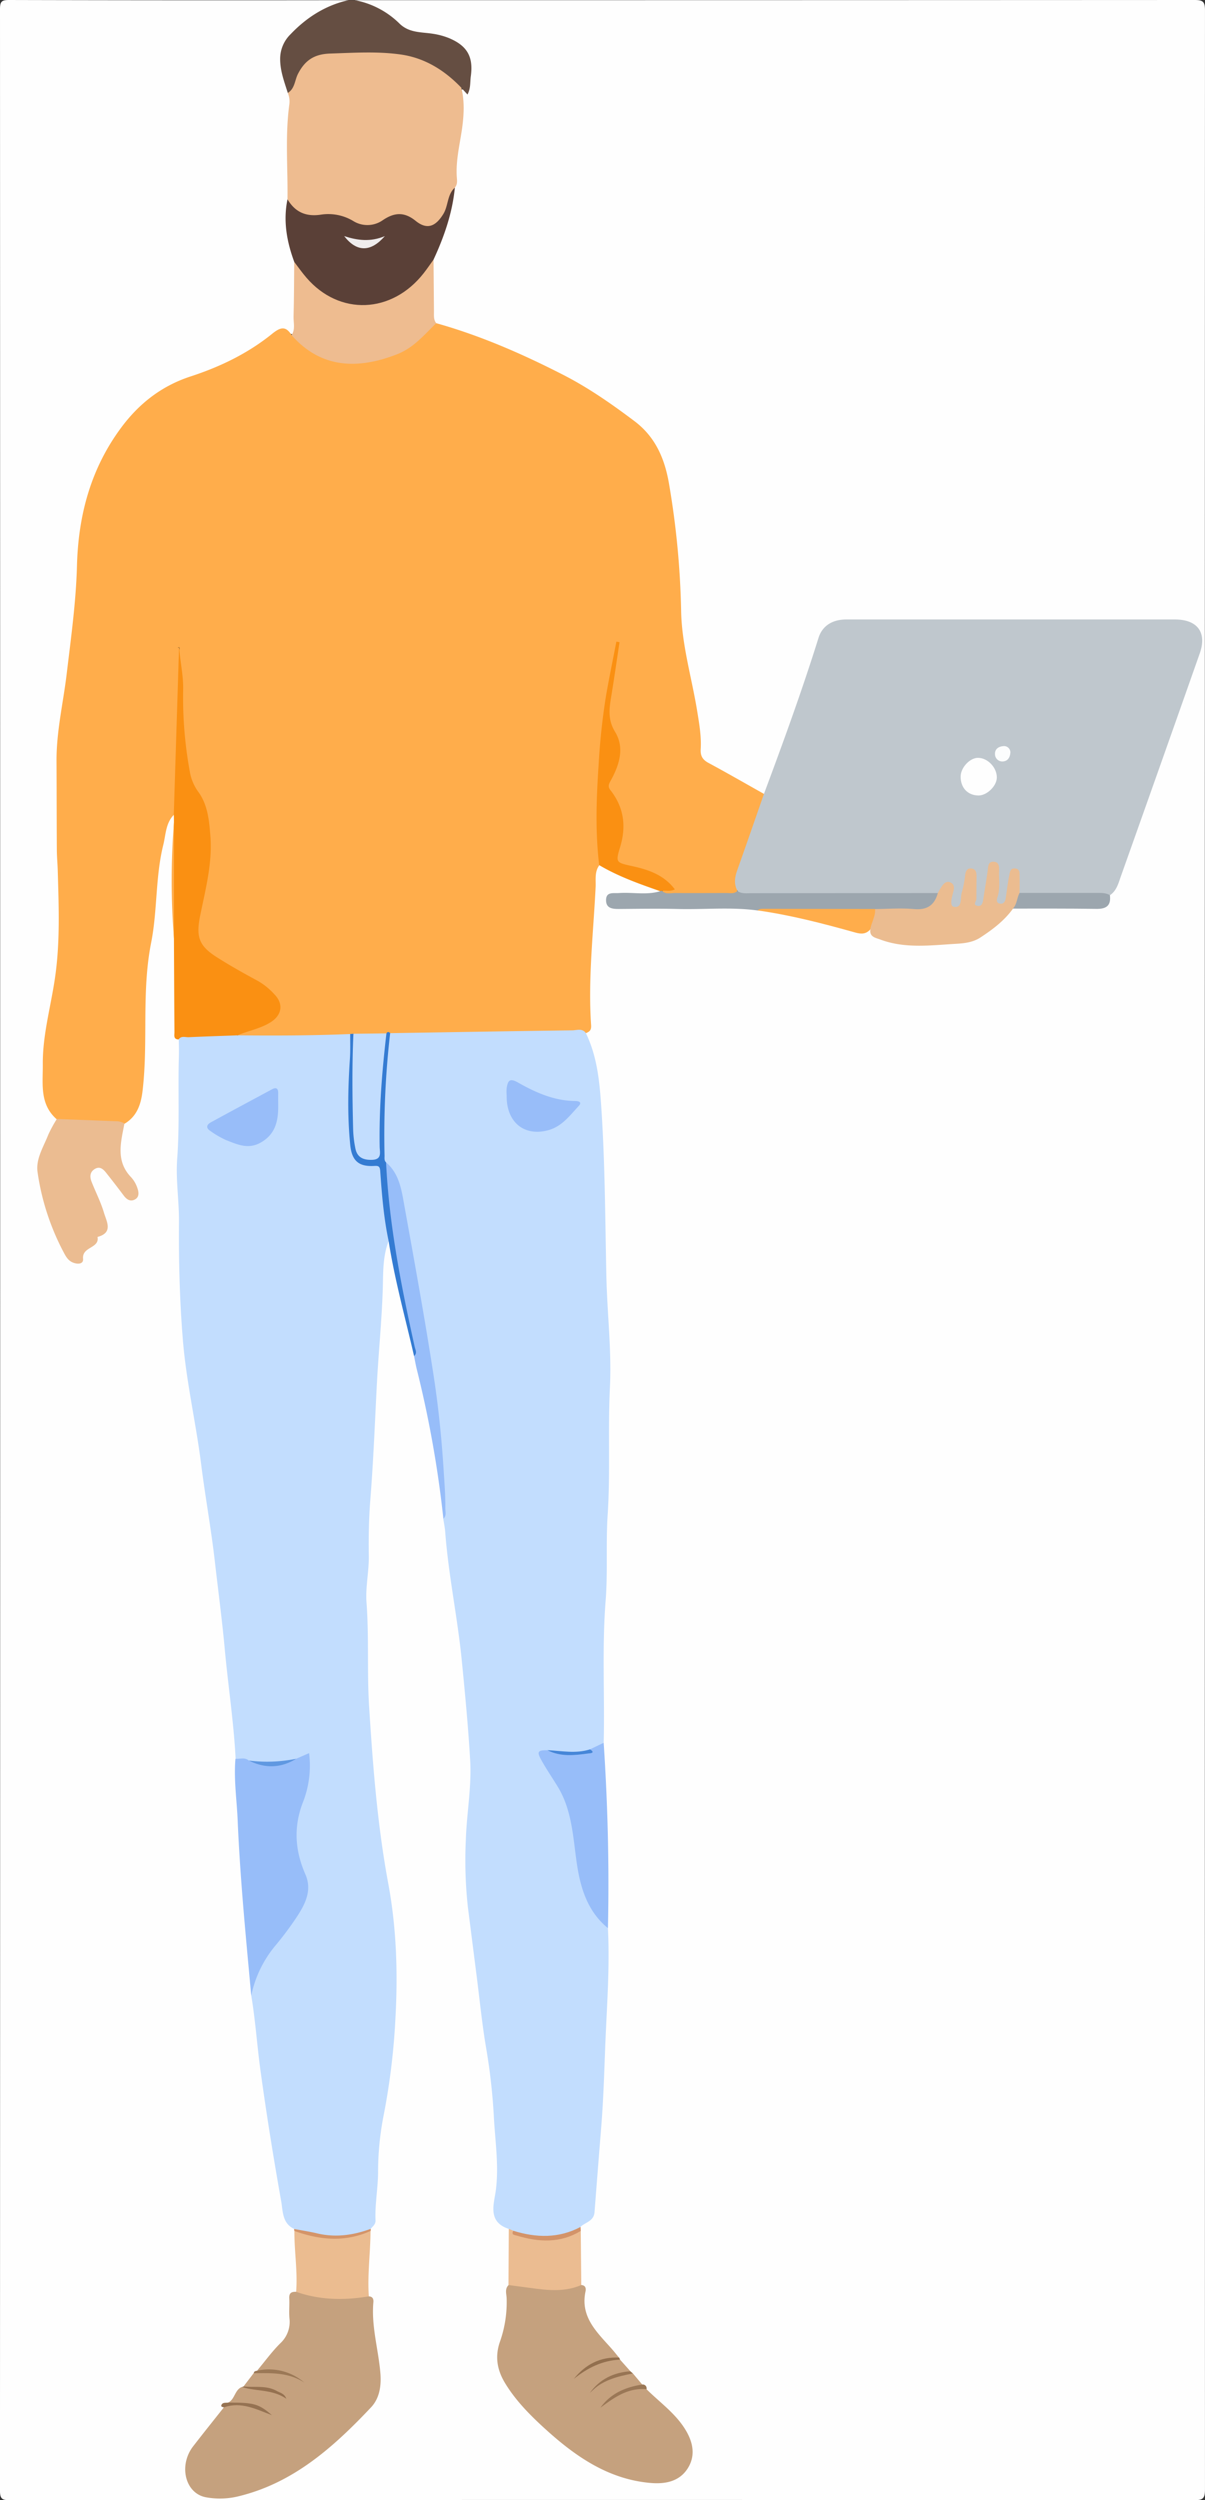 <svg xmlns="http://www.w3.org/2000/svg" viewBox="0 0 533.22 1106.2"><rect x="0" y="0" width="533.22" height="1106.2" fill="#333333" stroke="none"/><defs><style>.cls-1{fill:#fefefe;}.cls-2{fill:#654e42;}.cls-3{fill:#ffad4b;}.cls-4{fill:#c2ddfe;}.cls-5{fill:#bfc7cd;}.cls-6{fill:#eebc90;}.cls-7{fill:#c5a17e;}.cls-8{fill:#fa9012;}.cls-9{fill:#97bdf9;}.cls-10{fill:#5a4037;}.cls-11{fill:#ebbc91;}.cls-12{fill:#ebbc90;}.cls-13{fill:#9ca6ae;}.cls-14{fill:#347bd2;}.cls-15{fill:#d39369;}.cls-16{fill:#d49469;}.cls-17{fill:#9a7756;}.cls-18{fill:#9b7856;}.cls-19{fill:#957252;}.cls-20{fill:#926f4e;}.cls-21{fill:#977453;}.cls-22{fill:#957150;}.cls-23{fill:#98bdf9;}.cls-24{fill:#4586d8;}.cls-25{fill:#5f98e1;}.cls-26{fill:#fcfdfd;}.cls-27{fill:#f0eded;}</style></defs><title>Ресурс 1</title><g id="Слой_2" data-name="Слой 2"><g id="Слой_1-2" data-name="Слой 1"><path class="cls-1" d="M157.11.09Q342.83.09,528.55,0c3.65,0,4.66.64,4.66,4.53q-.16,548.42,0,1096.83c0,4.1-.88,4.84-4.89,4.83q-262-.18-523.92,0c-3.44,0-4.41-.51-4.41-4.28Q.18,553,0,4.07C0,.6.76,0,4.13,0q75,.21,150,.09c0,2.49-2.19,2.11-3.59,2.51-8.72,2.52-15.59,7.81-21.7,14.25-3.82,4-3.82,9-3.07,14,.57,3.77,2,7.33,3.18,10.95,1.45,4.65-.35,9.22-.31,13.84q.13,15.93,0,31.86c-2.15,10,.37,19.59,2.83,29.17.43,8.47.19,16.94.2,25.41,0,2.14.13,4.37-1.55,6.1-5.9-2.35-9.68,1.56-14,4.48-8.31,5.62-17.1,10.62-26.69,13.48C61.67,174.42,47.84,195,39.61,220.89c-2.87,9-3.48,18.34-3.94,27.62a644.22,644.22,0,0,1-7,65.49c-2,12.9-2.16,25.81-2.28,38.81-.2,21.15,1.77,42.25,1.14,63.4-.39,12.88-3.24,25.41-5.53,38-1.74,9.6-1.24,19.24-1.52,28.89-.14,4.78,4.12,7.09,5.14,11.09a8.15,8.15,0,0,1-1.39,5.22c-7.87,12.06-6.85,24.57-2,37.28,2.19,5.75,3.94,11.7,7.25,17,2.81,4.47,4,4.24,6.82-.22,1.68-2.69,4.44-4.71,6.73-6.85,2.93-2.74,3-5.32,2.12-8.46C43.93,534,42,530.06,40.49,526a20.24,20.24,0,0,1-1.27-3.78c-.43-2.49,0-4.69,2.46-6s4.26-.27,5.81,1.45a88.82,88.82,0,0,1,7,8.48c1,1.39,2,3.85,4.14,2.35,1.82-1.3.39-3.36-.48-4.94s-2-3.09-3-4.62c-5.17-7.71-3.21-15.46-.15-23.23,7.09-6.19,6.62-14.86,7.56-23a32.47,32.47,0,0,0,.06-5.49c-1.21-22.05,2.22-43.77,4.4-65.61,1.2-12.11,2.46-24.13,5.72-35.87.68-2.42.86-5.48,4.45-5.77,1.15,1.31,1.12,2.86.9,4.44-1.12,4.93-.5,9.94-.55,14.9-.1,10,0,19.94,0,29.91a18.67,18.67,0,0,0,.73,5.9c.94,12,.19,24.06.44,36.1.07,2.94-.29,6,1.18,8.72a16.53,16.53,0,0,1,.77,6.4c-.36,15.63-.82,31.33-.48,46.88.45,21.6,0,43.22,1.11,64.83,1.48,29.21,7.9,57.66,11.71,86.51,3.6,27.21,7.23,54.4,9.77,81.74,1,10.59,3.05,21.08,2.83,31.78q1.44,44.08,5.82,88c.53,5.43.65,10.92,1.19,16.36,3.72,26.1,6.16,52.39,10.86,78.37.89,4.9,2,9.75,2.79,14.67a19.11,19.11,0,0,0,4.64,10.27,6.45,6.45,0,0,1,.5,1.71c.49,8.61,2.33,17.18.65,25.84-1.78,2.27-3.12,4.71-2.58,7.74,1.56,8.75-2.26,15.4-8.21,21.27a71.22,71.22,0,0,0-6,6.64c-.65.68-1.43,1.23-2.07,1.92-1.62,1.78-3.21,3.59-4.69,5.49a8.89,8.89,0,0,1-1,.84c-2.38,1.86-3.1,5.31-6.16,6.53a2.15,2.15,0,0,0-1.93,2.58c-3,6.1-8.08,10.54-12.07,15.84a17.37,17.37,0,0,0-3.71,8.06c-1.17,8.06,3.13,13.19,11.26,13.61,13.67.7,25.61-4.63,36.45-11.85a171.84,171.84,0,0,0,29.05-24.34c4.94-5.18,7.2-11,6.63-18.07-.8-10-3.84-19.64-3.31-29.74.09-1.71-1.09-3.12-1.6-4.7-1.37-9.29,0-18.51.74-27.74a9.29,9.29,0,0,1,.35-1.82c2-5.76,2.19-11.81,2.27-17.75.19-13.37,2-26.51,4.08-39.68A308.64,308.64,0,0,0,172.91,859c-1.12-16.85-4.55-33.3-6.57-50-1.78-14.7-2.78-29.47-3.92-44.23-1.37-17.78-1.49-35.62-1.49-53.36q0-32.1,2.22-64.3c1-14.74,1.86-29.54,2.55-44.32.74-15.61,1.94-31.2,3.24-46.78.21-2.41.26-5,2.3-6.94,2.57.11,2.62,2.36,2.86,3.93,2.45,15.88,7,31.26,10.5,46.9a516.65,516.65,0,0,1,13.11,72.4c2.9,24.61,7.33,49,9.61,73.71,2,21.35,3.27,42.67.68,64.2-2.1,17.38.59,34.86,2.88,52.19,3.32,25.06,7.54,50,9.31,75.26.76,10.87,2.38,21.83.62,32.83-.94,5.87-.79,11.69,4.95,15.57,1.64,7.84.84,15.73.59,23.6a25,25,0,0,0-.94,7.89,44.74,44.74,0,0,1-2.58,17.68c-2.55,7.38-1.68,14.18,3,20.33,13.87,18.24,30.43,33,52.77,40.12a32.22,32.22,0,0,0,14.8,1.2c9.43-1.45,13.64-8.39,10.58-17.48a24.25,24.25,0,0,0-6-9.09c-4-4-8.11-7.9-11.91-12.1a15.55,15.55,0,0,0-2.29-2.51,23.23,23.23,0,0,1-4.25-4.92c-.44-.5-.88-1-1.34-1.47-1.59-1.67-3.33-3.2-4.79-5a9.71,9.71,0,0,1-.84-1.21c-3.66-3.81-6.91-8-10.38-11.94-3.25-3.7-4.94-7.67-4.38-12.59a14.85,14.85,0,0,0-1.75-8.6c-.86-7.54-.51-15.09-.24-22.64a6.44,6.44,0,0,1,.78-2.68c3.76-3.23,5.09-7.38,5.47-12.29,1.42-18.22,2.78-36.45,3.51-54.72.87-21.59,2.45-43.15,2.05-64.79-.18-9.3-.08-18.6-.11-27.9-.05-17.92-.88-35.82-1.87-53.71.21-21-1.06-41.93.79-62.86,0-.5.07-1,.06-1.5-.61-21.3,1.5-42.56,1.09-63.86-.18-9.3.21-18.61.68-27.92.79-15.77-.78-31.56-1.36-47.34-.1-2.66-.45-5.31-.36-8,.66-19.48-.89-38.91-1.22-58.37a155.42,155.42,0,0,0-6.72-43.75,22.9,22.9,0,0,0,1.08-8.32c-.33-20.44,1.29-40.79,2.84-61.15.13-1.8.14-3.68,1.5-5.15a3.63,3.63,0,0,1,3.8,0c7.1,3.33,14.43,6.08,21.69,9,1.22.5,3.09.83,2.56,3-1.75,1.71-4,1.42-6.13,1.48-3.83.09-7.66-.1-11.48.1-1.36.07-3.52-.34-3.47,1.77,0,1.88,2.09,1.8,3.53,2a39.55,39.55,0,0,0,5,.13H326a35.68,35.68,0,0,1,8.93.68,371.77,371.77,0,0,1,40.39,9,21.69,21.69,0,0,0,9.83.63c3.54,3.71,8.2,5.19,13,5.57a177.24,177.24,0,0,0,23.95,0c8.36-.47,14.73-4.67,20.51-10.22,1.9-1.84,3.55-4,6.12-5.05,11.3-1.2,22.63-.28,33.93-.54,3.34-.08,6.42-.31,7.49-4.24,7-12.45,10.28-26.32,15.21-39.56,8-21.54,15-43.42,23.1-64.94.47-1.25.93-2.5,1.29-3.78,2.12-7.4-1.16-12-8.93-12.49-3.16-.2-6.33-.07-9.49-.07H378.42c-11,0-12.52,1.33-16.07,11.71-6.58,19.22-13.25,38.41-20.22,57.49-.84,2.31-1.45,4.82-3.55,6.47-1.95.83-3.59-.18-5.18-1-7.1-3.67-13.95-7.78-20.87-11.77a7.08,7.08,0,0,1-3.76-6.54c-.15-13.24-3.39-26-5.69-39-1.87-10.49-3.47-20.95-3.41-31.68.09-17.53-2.8-34.75-6.11-51.92-1.78-9.19-6.76-16-13.82-21.82-15.31-12.6-32.52-21.89-50.62-29.73a312.69,312.69,0,0,0-31.19-12c-2.05-.64-4.16-1.26-5.78-2.84-1.48-1.8-1.55-4-1.55-6.13,0-7-.2-13.9.16-20.85,1.6-6.94,4.94-13.31,6.66-20.24a94.49,94.49,0,0,0,2.77-13.08c-.05-14.3,4.63-28.23,3.27-42.62,2.84-.66,3.37-2.56,3.63-5.32.93-9.93-1.87-14.5-11.35-17.51A23.56,23.56,0,0,0,188.91,16c-6.38-.06-11.34-3-16-6.88-4-3.29-8.31-6-13.58-6.92C158.23,2,156.86,1.8,157.11.09Z"/><path class="cls-2" d="M127.35,41.12c-1.52-4.87-3.35-9.6-3.38-14.88a15.25,15.25,0,0,1,4.61-11.1C135.66,7.72,144,2.38,154.11.09h3a38.22,38.22,0,0,1,19.77,10.44c4.33,4.13,9.7,3.6,14.81,4.43a31.3,31.3,0,0,1,7.12,1.95c7.95,3.38,10.72,8.25,9.53,16.82-.36,2.61,0,5.33-1.47,8.09l-2.71-2.93c-3.7-1.28-6.46-4.06-9.55-6.26-8.7-6.16-18.58-7.69-28.85-8.21-7.86-.39-15.61.93-23.42,1.14-3.09.09-5.25,1.84-7,4.24a40,40,0,0,0-4.4,8.37C130.31,39.65,130.1,42.06,127.35,41.12Z"/><path class="cls-3" d="M193.06,143c19.55,5.48,38.05,13.58,56.07,22.8,11.28,5.76,21.63,13,31.72,20.6,9.42,7.14,13.42,16.94,15.27,28.08A374.68,374.68,0,0,1,301.4,270c.22,15.1,4.69,29.74,7.11,44.61.9,5.57,1.89,11.16,1.56,16.82-.17,2.81.67,4.56,3.23,6,8.33,4.49,16.53,9.21,24.78,13.84,1.41,2,.24,3.87-.36,5.69-2.09,6.33-4.21,12.67-6.74,18.81a75.5,75.5,0,0,0-4.91,19.62,7.19,7.19,0,0,1-4.68,1.29c-7.9.11-15.81.13-23.72,0-1.64,0-3.32-.17-4.54-1.52-.47-2.08,1.71-1.53,2.58-2.64-4.47-4.55-10.17-6.42-16.21-7.72-7.71-1.65-8.48-2.57-6.42-10.11,2.3-8.4,1.51-16.13-3.37-23.37a6.34,6.34,0,0,1-.39-7c4.17-7.93,4.72-15.85-.21-23.72a8.64,8.64,0,0,1-.79-6.3c1.51-8.64,2.57-17.36,3.64-22-5.32,26-7.49,56.28-6.15,86.81.06,1.32.37,2.66-.66,3.79-2.11,2.89-1.44,6.43-1.58,9.52-1,20.39-3.39,40.74-2,61.18.16,2.34-.8,2.9-2.39,3.55-2.07.85-4.25.66-6.41.66-12.83,0-25.65.19-38.47-.06-11.34-.21-22.59,1.67-33.92,1.07-2.32-.13-4.67.15-6.94-.56a2.09,2.09,0,0,0-2.92-.15c-4.7,1.06-9.46.43-14.2.56-.61,0-1.22,0-1.83.11-5.73,1.53-11.59.94-17.4,1-8.66.08-17.32.05-26,0a11.73,11.73,0,0,1-5.37-.85c-1.71-2.45.63-2.69,1.92-3.16,3-1.07,6-1.85,8.86-3.35,7.17-3.8,7.7-7.9,1.67-13.47-3.09-2.85-6.79-4.79-10.44-6.79-4.67-2.56-9.33-5.14-13.82-8-5.47-3.49-7.77-8.4-7.25-14.82.44-5.51,1.77-10.85,2.89-16.22,2.17-10.36,3-20.74,1-31.23a27.58,27.58,0,0,0-4.34-11.07,19.07,19.07,0,0,1-3.36-7.74c-2.1-11.8-4-23.64-2.92-35.7.6-6.93-1-13.78-.42-20.71-.36-.65-1.14.17-.53-.11.25-.11.41,0,.42.27a426.09,426.09,0,0,1-.58,48.74c-.45,6.17-.11,12.32-.33,18.47-.08,2.26.5,4.74-1.61,6.52-3.58,3.68-3.5,8.72-4.62,13.23-3.53,14.22-2.56,29.08-5.38,43.33-4.31,21.74-1.23,43.76-3.79,65.5-.71,6-2.47,11.35-8.06,14.62a82.12,82.12,0,0,1-29.91-2c-7.67-6.7-6.11-15.66-6.18-24.36-.1-12.91,3.48-25.25,5.34-37.85C26.67,417,26,401.05,25.55,385.1c-.09-3-.38-6-.4-9-.08-13.11-.07-26.23-.14-39.35s2.95-25.67,4.49-38.5c1.91-16,4.14-31.93,4.56-48,.59-22.29,6.1-42.88,19.53-61,7.94-10.72,17.91-18.5,30.73-22.69,13-4.24,25.3-10.15,36-18.79,3.7-3,6.06-3.76,8.74.54,2.14.3,3.4,1.94,4.91,3.21,14.44,12.12,40.93,9.9,53.33-4.44C188.84,145.26,190,142.76,193.06,143Z"/><path class="cls-4" d="M172.61,457.12c26.87-.43,53.74-.9,80.6-1.25,2,0,4.36-1.06,6,1.15,5,10.22,6.08,21.33,6.83,32.37,1.7,25.05,1.75,50.16,2.28,75.25.35,16.42,2.38,32.88,1.57,49.26-.92,18.82.23,37.64-1,56.38-.83,12.66.1,25.31-.89,37.89-1.66,21-.36,41.94-.86,62.89-1.37,2.65-4.11,3.14-6.53,4.14-5.85,2-11.72,1.5-17.58.11-3.35-.1-2.56,1.88-1.65,3.59,1.41,2.64,3.1,5.12,4.63,7.69a66.33,66.33,0,0,1,9.58,30.59c.73,11.71,3.57,23,11.37,32.42A37.16,37.16,0,0,1,269,853c.89,17.15-.45,34.27-1.14,51.38-.48,12.08-.81,24.19-1.78,36.27q-1.53,19.07-3,38.13c-.3,4-4.06,4.44-6.25,6.5-2.25,3.71-6.29,4.26-9.85,4.76-6.5.92-13.11,1-19.37-1.75a7.92,7.92,0,0,1-2.48-2.13c-9.71-3.16-6.41-11.37-5.68-17.38,1.32-10.73-.31-21.25-.89-31.76a265.55,265.55,0,0,0-3.38-30.54c-1.85-10.74-2.9-21.62-4.29-32.44-1.28-10-2.53-20-3.82-30a189.89,189.89,0,0,1-.94-29.87c.36-11.76,2.61-23.42,1.93-35.25-.85-14.71-2.25-29.36-3.69-44-1.87-19.1-5.91-37.9-7.35-57-.14-2-.56-3.91-.86-5.87.79-5.46-.09-10.9-.65-16.29-1.54-14.69-2.52-29.44-4.81-44-4.32-27.59-8.51-55.2-14.21-82.55a34.94,34.94,0,0,0-6.85-14.78c-1-1.83-.91-3.84-1-5.82a369,369,0,0,1,2-47.59C170.91,459.41,170.93,457.86,172.61,457.12Z"/><path class="cls-4" d="M105.11,458.08c16.61.17,33.22.12,49.82-.58,2.85,3.75,1.53,8,1.2,12a188.9,188.9,0,0,0,.49,39.28c.56,4.35,3.95,5.74,7.59,5.69,4,0,5,1.74,5.46,5.31,1.06,8.39,1,16.9,3,25.18.35,1.49.61,3-.7,4.16-2.71,6.93-2.37,14.37-2.6,21.48-.44,13.78-1.84,27.49-2.57,41.23-.9,17.21-1.55,34.45-2.92,51.62-.66,8.33-.81,16.61-.68,24.89.11,7-1.55,13.92-1,20.88,1.12,15.28.18,30.63,1.14,45.87,1.65,26.23,3.67,52.42,8.49,78.38,3.64,19.6,4.26,39.64,3.15,59.56a302.81,302.81,0,0,1-5.39,43.78,130.73,130.73,0,0,0-2.29,24.68c-.09,7-1.42,13.89-1.13,20.87.08,1.82-1.2,2.61-2.1,3.74-4.07,3.76-9.2,4.38-14.31,4.26-6.73-.16-13.55-.4-19.55-4.18-5.4-2.43-5-8-5.79-12.29-3.39-19.12-6.48-38.31-9.12-57.55-1.53-11.09-2.25-22.28-4.1-33.34-.33-9.92,5.23-17.16,11-24.4a96.78,96.78,0,0,0,10.63-15.69c2.35-4.6,2.81-9.28.8-14-4.55-10.63-5-21.24-.7-32.07,1.74-4.35,2.24-9,2.78-13.68.61-5.31.32-5.47-4.81-4-6.73,2.17-13.56,1.84-20.42.92-2.09-.61-4.43-.42-6.22-2-.83-16.19-3.31-32.21-4.79-48.33-1.19-13-2.92-26-4.4-38.92-1.65-14.43-4.27-28.75-6.08-43.16-2.32-18.35-6.57-36.36-8.07-54.88-1.42-17.42-1.86-34.8-1.72-52.22.07-9.32-1.47-18.65-.79-27.85,1.12-15.14.3-30.24.75-45.36.07-2.49,0-5-.06-7.49A2,2,0,0,1,81,458.05c7.18-.54,14.3-2.11,21.56-1.25A3.76,3.76,0,0,1,105.11,458.08Z"/><path class="cls-5" d="M326.31,394.11c-1.64-3-1.17-6-.06-9.13,4-11.24,7.9-22.52,11.83-33.79,8.52-22.83,16.85-45.72,24.13-69,1.62-5.14,5.91-8.1,12.31-8.11q37.46,0,74.91,0,35.22,0,70.42,0c10.09,0,14.34,5.78,11,15.15q-17.42,49.47-35,98.9c-1,2.87-1.85,6.11-4.77,8-3.9,1.33-7.91.56-11.85.49-9.11-.15-18.24.85-27.31-.59-3.46-2-1.4-5.84-2.81-8.81-1.57.52-1.44,1.95-1.66,3.08-.48,2.45-.75,4.94-1.41,7.35-.53,1.9-1.65,3.48-3.88,3-2.46-.5-2.21-2.62-2-4.43a45.19,45.19,0,0,0,.45-8c-.06-1.43.32-3-1.28-4.44-1.43,2.27-1.24,4.83-1.73,7.16s-.78,4.93-1.45,7.33c-.52,1.87-1.42,3.62-3.66,3.4-2.7-.27-2.11-2.5-2.05-4.27.12-3.45.58-6.92-.53-10.87-2.39,1.67-2.18,3.94-2.58,5.89-.57,2.76-.65,5.65-2.14,8.15a3.22,3.22,0,0,1-3.26,1.88c-1.62-.27-1.84-1.71-2.07-3-.37-2.12.55-4.27-.15-6.69-2.69.07-3.56,3.06-5.85,3.44a22.49,22.49,0,0,1-6,.5c-24.58,0-49.15,0-73.72-.05C331.47,396.64,328.15,397.5,326.31,394.11Z"/><path class="cls-6" d="M127.35,41.12c3.14-1.9,3.06-5.61,4.5-8.42,3.05-5.92,7.08-8.73,14.08-9,10.49-.33,21-1.06,31.38.41,10.7,1.52,19.45,7,26.85,14.73,1.43,5.89,1.15,11.76.35,17.73-1,7.19-2.85,14.29-2.38,21.65.11,1.6.41,3.35-.85,4.76-1.58,2.92-1.69,6.29-2.82,9.36-3.18,8.66-8.52,10.79-16.18,5.87-3.69-2.37-6.95-2.68-10.67-.48a16.62,16.62,0,0,1-17.13.53c-5-2.59-10.42-1.73-15.71-1.9-6.47-.21-9.32-2.25-11.55-8.24.18-13.9-1.07-27.83.78-41.7A9.7,9.7,0,0,0,127.35,41.12Z"/><path class="cls-7" d="M163.21,1016c1.78.1,2.17,1.27,2,2.75-.92,10.56,2.22,20.71,3.1,31.09.49,5.74-.33,11.26-4.16,15.32-16.65,17.62-34.5,33.62-59.07,39.42a34.16,34.16,0,0,1-13.87.34c-9.28-1.65-12.32-14.08-5.7-22.62,4.47-5.76,9-11.44,13.55-17.16-.39-1.17.36-1.48,1.25-1.5,6.13-.17,12.2,0,17,3.3-4.4-3.84-10.71-2.6-16.34-3.93,3-1.43,2.85-5.65,6.07-6.91,4.12,1.14,8.53-.17,12.58,1.54,1.7.72,3.63.93,4.31,1.61a25.94,25.94,0,0,0-11-2.74c-1.71,0-3.6.8-5.14-.67l4.45-5.84a27.61,27.61,0,0,1,18.67,1.85c-5.23-3-11.28-2.42-17.12-3,3.38-4,6.5-8.36,10.23-12.06a12.9,12.9,0,0,0,4.06-11.08c-.25-3,.08-6-.08-8.92-.12-2.29,1-2.87,3-2.78a6.4,6.4,0,0,1,4.36-.11,68,68,0,0,0,23.58,1.23A5.43,5.43,0,0,1,163.21,1016Z"/><path class="cls-7" d="M257.23,1011c1.85.11,2.16,1.46,1.87,2.8-2.45,11.47,5.26,18.23,11.73,25.58,1.08,1.23,2.09,2.53,3.14,3.79-6.57.86-12.73,2.72-17.23,6.72,4.92-3.33,10.43-7,17.68-5.83l4.56,5.12c-4.54,1.76-9.62,2.13-13.56,5.45a33.88,33.88,0,0,0-4.28,4.12c5.48-6,11.5-8.86,18.95-8.61,1.37,1.64,2.75,3.27,4.12,4.9-5.25,2.29-11.16,3.16-15.49,7.4-.63.23.39.66-.09.2-.07-.07,0-.2.28-.38,3.57-2.43,7.19-4.77,11.52-5.66,1.93-.4,3.91-1.09,5.67.51,6,5.94,13.06,10.86,17.43,18.27,3.21,5.42,4.33,11.35.67,16.93-3.8,5.78-10.06,6.79-16.32,6.26-18.26-1.57-32.6-11.3-45.71-23.08-7-6.31-13.79-13-18.74-21.2-3.46-5.76-4.45-11.64-2.25-18.06a52.44,52.44,0,0,0,3-19.53c-.09-1.87-.86-4,.85-5.66a5.68,5.68,0,0,1,4.7-1c8.5,1.4,17,2.4,25.59.53A3.38,3.38,0,0,1,257.23,1011Z"/><path class="cls-8" d="M105.11,458.08c-7.2.27-14.4.49-21.6.83-1.51.07-3.33-.76-4.48,1-2.42-.08-1.82-1.95-1.83-3.29-.11-13.76-.16-27.53-.23-41.29q-.87-25.77,0-51.53c0-1.14,0-2.28-.07-3.42l2.37-75.11c.21,6.66,1.93,13.18,1.78,19.82a182.14,182.14,0,0,0,3.09,37.08A21.24,21.24,0,0,0,88,350.7c3.93,5.59,4.55,12.32,5.08,18.95,1,12.09-2.11,23.7-4.48,35.37-1.93,9.45-.63,13.44,7.4,18.53,5.88,3.73,12,7.17,18.1,10.45a30,30,0,0,1,7.32,5.93c4.15,4.23,3.36,9.19-1.66,12.35C115.22,455.15,109.94,456,105.11,458.08Z"/><path class="cls-9" d="M104.19,778.15c2,.19,4.1-.76,5.9.79a29.67,29.67,0,0,0,21-.8l5.69-2.48A44.29,44.29,0,0,1,134,797.53c-4.17,10.91-3.46,21.27,1.14,31.78,3.11,7.1-.15,13.28-3.92,19A144.59,144.59,0,0,1,122,860.66,50.44,50.44,0,0,0,111.17,883c-1.3-14.47-2.7-28.93-3.85-43.41-.9-11.37-1.67-22.76-2.15-34.16C104.79,796.35,103.4,787.29,104.19,778.15Z"/><path class="cls-10" d="M127.22,88.17c3.33,5.62,8.08,7.79,14.65,6.82a21.43,21.43,0,0,1,14.4,2.77,11.86,11.86,0,0,0,13.23-.42c5-3.33,9.35-3.72,14.41.37s8.83,2.54,12.25-3c2.29-3.7,1.65-8.59,5.12-11.7-1.09,11.23-4.73,21.71-9.44,31.87-7,20.73-36.07,28.08-52.81,13.34-3.88-3.43-7.37-7.18-8.83-12.36C126.89,106.89,125.25,97.72,127.22,88.17Z"/><path class="cls-6" d="M130.2,115.88c1.8,2.35,3.49,4.79,5.42,7,14.53,16.89,37.76,16,51.86-2,1.52-1.94,2.91-4,4.36-6q.09,11.43.19,22.88c0,1.81-.24,3.67,1,5.23-5.31,5.16-10,10.91-17.31,13.75-17.05,6.64-33.48,6.56-46.72-8.46,1.79-2.56.83-5.45.9-8.18C130.13,132,130.12,124,130.2,115.88Z"/><path class="cls-11" d="M25.15,495.09c8.72.32,17.44.66,26.16,1a6.86,6.86,0,0,1,3.75,1c-1.54,8.25-4,16.58,3,23.82a13.24,13.24,0,0,1,2.72,4.7c.66,1.88,1,4.16-1.34,5.22-1.94.87-3.46-.22-4.68-1.84-2.49-3.32-5-6.58-7.6-9.85-1.4-1.8-3-3.42-5.41-1.8-2.19,1.46-2,3.69-1.11,5.82,1.78,4.47,4,8.8,5.36,13.39,1.13,3.86,4.26,8.83-2.85,10.73,1,5.13-6.94,4.21-6.39,9.68.26,2.61-2.91,2.51-5.07,1.38-1.86-1-2.76-2.82-3.68-4.56a108.42,108.42,0,0,1-11.4-35.25c-.82-5.82,2.68-11.15,4.77-16.52A59.11,59.11,0,0,1,25.15,495.09Z"/><path class="cls-12" d="M415,395.12a29.9,29.9,0,0,1,1.77-3c.9-1.23,2-2.45,3.74-1.72s1.8,2.28,1.42,3.83c-.61,2.5-2,6.66.24,7,3.85.62,2.63-4.07,3.46-6.47a45.38,45.38,0,0,0,1.47-7.77c.27-1.66.94-3,2.84-2.72s2.19,1.78,2.18,3.37c0,3.32-.07,6.65-.05,10,0,1.1-1.79,2.79.54,3.17,1.88.31,2.28-1.39,2.51-3,.61-4.25,1.39-8.47,1.95-12.73.25-1.87.15-4,2.77-3.79,2.2.15,2.34,2.07,2.27,3.78-.18,4,.6,8-.73,11.88-.36,1-.6,2.51,1,2.84s2.41-.78,2.64-2.26c.53-3.42.89-6.89,1.59-10.28.26-1.28.37-3.23,2.57-3s1.95,1.91,2,3.37c.05,2.49,0,5,0,7.48.83,3.07-.08,5.41-2.93,6.93-3.85,5.35-9,9.22-14.43,12.77-3.36,2.19-7.17,2.57-10.9,2.79-11.2.66-22.5,2.19-33.42-1.91-2-.76-4.8-1.1-4.37-4.42-1.42-3.6.39-6.54,2-9.52,3.92-1.88,8.13-1.14,12.16-.95C405.38,401.06,411,400.59,415,395.12Z"/><path class="cls-9" d="M261.05,774l6.08-2.91c1.81,27.29,2.49,54.6,1.89,82-9.15-7.45-12.23-18-13.81-28.89-1.68-11.62-2.1-23.47-8.52-33.87-2.44-4-5.07-7.79-7.29-11.86-1.91-3.49-1.32-4.16,2.81-4.07a35.86,35.86,0,0,0,14.56,1.23C258.25,775.36,260.15,775.87,261.05,774Z"/><path class="cls-13" d="M415,395.12c-1.48,5.37-4.73,7.61-10.52,7.09s-11.49-.06-17.24,0c-2,1.59-4.36,1.52-6.68,1.49-14-.21-28,.75-41.88-1.06a8.72,8.72,0,0,0-3.48.19c-11.76-1.6-23.57-.35-35.36-.66-8.65-.23-17.3-.07-26,0-2.87,0-5.68-.27-5.65-3.92,0-3.82,3.24-2.95,5.6-3.12,6.08-.46,12.23,1,18.25-.79a.59.59,0,0,1,.93-.13c1.69,1.6,3.79.88,5.7.9,7.63.07,15.26,0,22.9,0,1.6,0,3.35.46,4.71-.92,1.94,1.36,4.16,1,6.29,1Z"/><path class="cls-12" d="M163.21,1016c-10.88,1.84-21.63,1.69-32.17-2,.72-9-.84-18-.77-27,4,.16,7.7,1.79,11.69,2.24a50,50,0,0,0,22-2.23C163.93,996.73,162.53,1006.34,163.21,1016Z"/><path class="cls-9" d="M170.84,514.3c5.88,5,6.86,12.26,8.1,19.17,4.5,25,9.07,50,12.93,75.09,2.1,13.68,3.53,27.49,4.41,41.36.37,5.78.84,11.55.79,17.35,0,1.59.59,3.36-.87,4.7a486.85,486.85,0,0,0-11.78-66.18c-.47-1.92-.81-3.87-1.2-5.81.24-6.54-2.39-12.53-3.76-18.75A473.33,473.33,0,0,1,169.74,521C169.54,518.75,169.29,516.34,170.84,514.3Z"/><path class="cls-8" d="M293,394.15a2,2,0,0,0-.93.13c-9.23-3.23-18.45-6.48-26.92-11.51-1.76-14.56-1.27-29.11-.3-43.7A299.17,299.17,0,0,1,268.14,308c1.39-8.06,3.06-16.07,4.61-24.11l1.4.25c-1.15,7.54-2.23,15.09-3.45,22.62-.94,5.81-2.12,11.19,1.48,17.05,4.28,7,1.93,14.49-1.79,21.31-.86,1.58-1.64,2.74-.3,4.44,6,7.62,7.13,16,4.31,25.27-2.08,6.82-1.76,6.82,5.44,8.4s14,3.91,18.78,10.26C296.59,394.57,294.74,393.86,293,394.15Z"/><path class="cls-11" d="M257.23,1011c-8.85,3.83-17.85,1.83-26.83.72L225,1011l.15-24.86,2,.84c8,4.61,16.29,3.82,24.71,1.51,1.71-.47,3.19-1.79,5.13-1.45Z"/><path class="cls-14" d="M170.84,514.3c1.34,27.64,6.68,54.67,12.67,81.59.32,1.4,1.22,2.83-.29,4.09-3.88-16.92-8.56-33.66-11.24-50.85-2.17-10.21-3-20.59-3.73-31-.16-2.44-1.08-2.34-3-2.25-6.68.29-9.57-2.48-10.26-9.25-1.3-12.74-1-25.48-.15-38.23.24-3.63.1-7.29.13-10.93l1.55-.09c1.62,2.41,1,5.15,1.13,7.77.41,13-.86,26,.86,38.94a12.78,12.78,0,0,0,1.24,4.81,4,4,0,0,0,4.1,2.24c2.23-.22,2.46-1.91,2.66-3.61a22.72,22.72,0,0,0,.12-3.5c-.4-13.35.75-26.61,2.1-39.87.25-2.49.46-5,2.3-7,.49-.82,1-.63,1.62-.09a395.49,395.49,0,0,0-2.48,54.4C170.15,512.5,170,513.52,170.84,514.3Z"/><path class="cls-3" d="M335.19,402.8c1-.82,2.17-.7,3.32-.7l48.72.08c.28,3.25-1.69,6-2.13,9.05-1.88,2.11-4,2.11-6.64,1.36C364.21,408.6,349.88,404.87,335.19,402.8Z"/><path class="cls-13" d="M448.22,402c1.84-1.94,1.74-4.71,2.93-6.93q17.12,0,34.23,0c2,0,4-.08,5.76,1,.58,4.61-1.57,6.14-6,6.06C472.81,401.94,460.52,402,448.22,402Z"/><path class="cls-15" d="M257,987.06c-9.08,5.53-18.61,5-28.31,2.07-1-.3-2.6-.29-1.53-2.13,10.13,3.12,20.09,3.42,29.75-1.72Z"/><path class="cls-3" d="M77,363.83v51.53A321.21,321.21,0,0,1,77,363.83Z"/><path class="cls-16" d="M164,987.07c-11.25,5.08-22.49,4.07-33.73,0a1.72,1.72,0,0,1-.1-.87c3.39.64,6.8,1.14,10.14,1.94,8.15,1.94,16,.83,23.73-2A2.07,2.07,0,0,1,164,987.07Z"/><path class="cls-17" d="M286.1,1057.09c-8.21-.74-14.32,3.66-20.42,8.2,4.55-6.37,11.09-9.11,18.53-10.27A1.71,1.71,0,0,1,286.1,1057.09Z"/><path class="cls-18" d="M113.86,1048.87a24.11,24.11,0,0,1,20.84,5.31c-6.9-4.58-14.67-4.24-22.39-4.16C112.38,1049,113.22,1049.08,113.86,1048.87Z"/><path class="cls-19" d="M101.05,1063c11.46,0,13.44.56,19.29,5.59-6.87-2.56-13.58-6.17-21.24-3.46-.57-.17-1.5-.19-1.1-1.08C98.58,1062.76,100,1063.21,101.05,1063Z"/><path class="cls-20" d="M274.42,1044c-7.89.35-14.51,3.7-20.51,8.53,5.14-6.37,11.66-9.84,20.06-9.42Z"/><path class="cls-21" d="M280.09,1050.12c-7.08,1.34-14,3.08-19.15,8.68,4.46-6.17,10.6-9.14,18-9.64Z"/><path class="cls-22" d="M107.86,1055.86c4.88.56,10-.58,14.6,2,1.54.85,3.46,1.17,4.23,3.47-5.94-4.19-13.1-3.24-19.57-5.17A2.18,2.18,0,0,1,107.86,1055.86Z"/><path class="cls-4" d="M171,457.21c-1.94,16.67-3.29,33.37-3,50.17.05,2.42,1.12,5.62-3.31,5.78-3.82.14-6.63-1-7.42-5a49.47,49.47,0,0,1-1-8.4c-.36-14.12-.52-28.25.13-42.37Z"/><path class="cls-23" d="M224.21,484.8a20.19,20.19,0,0,1,0-3.48c.55-3,1.17-4.54,5-2.37,7.77,4.42,16,8.09,25.26,8.18,1.4,0,3.28.42,1.65,2.17-3.93,4.21-7.42,9.06-13.42,10.72C232,503,224.05,496.53,224.21,484.8Z"/><path class="cls-24" d="M261.05,774c2.95,1.75-.54,1.78-.68,1.8-6.15.85-12.31,1.56-18.16-1.45C248.5,774.65,254.81,776,261.05,774Z"/><path class="cls-23" d="M123.1,488.22c.15,7.08-.81,13.51-7.94,17.42-5.5,3-10.33.64-15.21-1.25a41.49,41.49,0,0,1-6.87-4c-2-1.28-1.73-2.74.15-3.77,9-4.94,18.08-9.79,27.13-14.66,1.94-1.05,2.77-.34,2.74,1.74C123.08,485.23,123.1,486.72,123.1,488.22Z"/><path class="cls-25" d="M131.1,778.14c-6.86,4.23-13.86,4.36-21,.8A64.18,64.18,0,0,0,131.1,778.14Z"/><path class="cls-1" d="M441.1,344.11c-.08,3.72-4.46,7.92-8.18,7.85-4.73-.08-7.87-3.44-7.83-8.37,0-3.94,4.07-8.3,7.66-8.29C437.09,335.31,441.2,339.65,441.1,344.11Z"/><path class="cls-26" d="M447.11,332.89c-.14,2.24-1.16,3.81-3.2,4a3.24,3.24,0,0,1-3.62-3.29c-.08-2.08,1.47-3.28,3.53-3.46A2.81,2.81,0,0,1,447.11,332.89Z"/><path class="cls-27" d="M170.3,104.46c-6.29,7.24-12.49,7.12-18,0C158.28,106.4,163.92,107.12,170.3,104.46Z"/></g></g></svg>